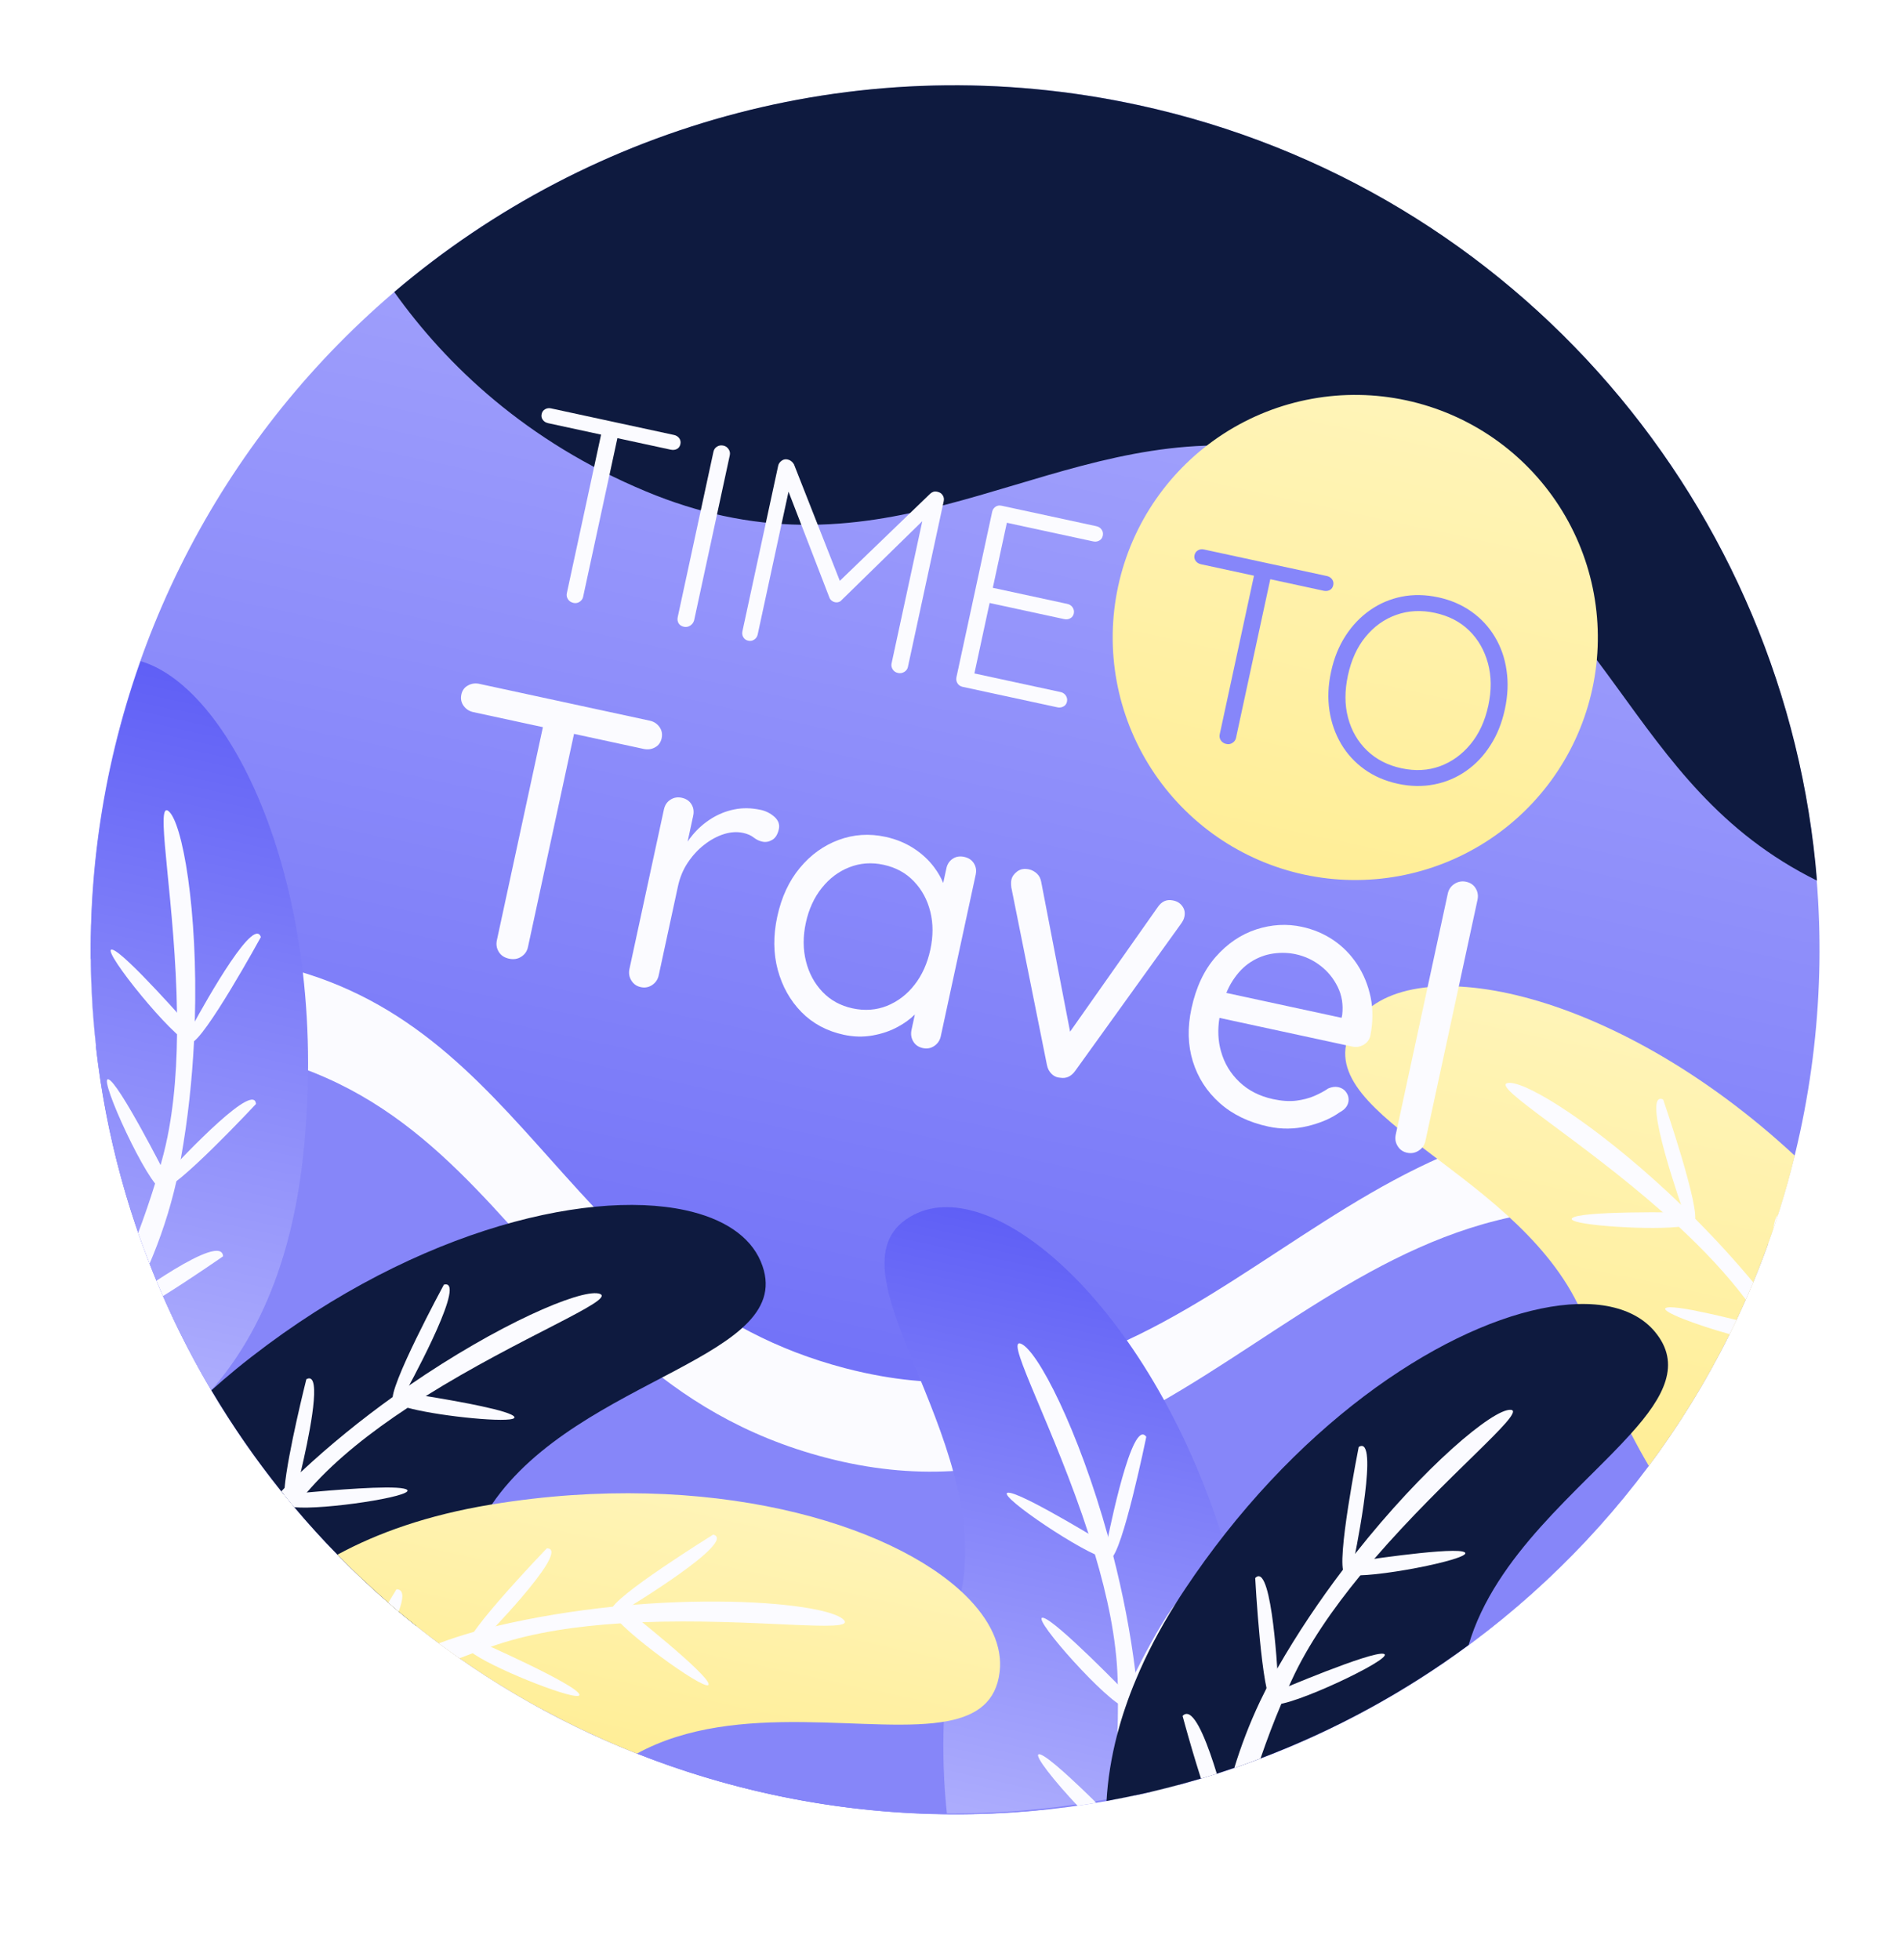 <?xml version="1.0" encoding="UTF-8" standalone="no"?>
<svg
   version="1.1"
   viewBox="0 0 165 170"
   fill="none"
   stroke="none"
   stroke-linecap="square"
   stroke-miterlimit="10"
   id="svg169"
   sodipodi:docname="img_bottom.svg"
   width="165"
   height="170"
   inkscape:version="1.2.1 (9c6d41e410, 2022-07-14)"
   xmlns:inkscape="http://www.inkscape.org/namespaces/inkscape"
   xmlns:sodipodi="http://sodipodi.sourceforge.net/DTD/sodipodi-0.dtd"
   xmlns:xlink="http://www.w3.org/1999/xlink"
   xmlns="http://www.w3.org/2000/svg"
   xmlns:svg="http://www.w3.org/2000/svg">
  <defs
     id="defs173" />
  <sodipodi:namedview
     id="namedview171"
     pagecolor="#505050"
     bordercolor="#eeeeee"
     borderopacity="1"
     inkscape:showpageshadow="0"
     inkscape:pageopacity="0"
     inkscape:pagecheckerboard="0"
     inkscape:deskcolor="#505050"
     showgrid="false"
     inkscape:zoom="4.263592"
     inkscape:cx="81.73859"
     inkscape:cy="89.947631"
     inkscape:window-width="1920"
     inkscape:window-height="1001"
     inkscape:window-x="-9"
     inkscape:window-y="-9"
     inkscape:window-maximized="1"
     inkscape:current-layer="svg169" />
  <clipPath
     id="g2cd3b45430e_0_140.0">
    <path
       d="M 0,0 H 960 V 540 H 0 Z"
       clip-rule="nonzero"
       id="path2" />
  </clipPath>
  <g
     clip-path="url(#g2cd3b45430e_0_140.0)"
     id="g167"
     transform="translate(-13.134,-13.604)">
    <path
       fill="#000000"
       fill-opacity="0"
       d="M 0,0 H 960 V 540 H 0 Z"
       fill-rule="evenodd"
       id="path5" />
    <g
       filter="url(#shadowFilter-g2cd3b45430e_0_140.1)"
       id="g9">
      <use
         xlink:href="#g2cd3b45430e_0_140.1"
         transform="translate(0,2)"
         id="use7" />
    </g>
    <defs
       id="defs24">
      <filter
         id="shadowFilter-g2cd3b45430e_0_140.1"
         filterUnits="userSpaceOnUse">
        <feGaussianBlur
           in="SourceAlpha"
           stdDeviation="2.0"
           result="blur"
           id="feGaussianBlur11" />
        <feComponentTransfer
           in="blur"
           color-interpolation-filters="sRGB"
           id="feComponentTransfer21">
          <feFuncR
             type="linear"
             slope="0"
             intercept="0.373"
             id="feFuncR13" />
          <feFuncG
             type="linear"
             slope="0"
             intercept="0.373"
             id="feFuncG15" />
          <feFuncB
             type="linear"
             slope="0"
             intercept="0.965"
             id="feFuncB17" />
          <feFuncA
             type="linear"
             slope="0.498"
             intercept="0"
             id="feFuncA19" />
        </feComponentTransfer>
      </filter>
    </defs>
    <g
       id="g2cd3b45430e_0_140.1">
      <path
         fill="#ffffff"
         d="m 17.055,78.937 v 0 C 26.473,35.341 69.45,7.636 113.045,17.055 v 0 c 20.935,4.523 39.216,17.178 50.821,35.179 11.605,18.002 15.584,39.876 11.06,60.811 v 0 c -9.419,43.595 -52.395,71.301 -95.991,61.882 v 0 C 35.341,165.508 7.636,122.532 17.055,78.937 Z"
         fill-rule="evenodd"
         id="path26" />
      <path
         stroke="#ffffff"
         stroke-width="3"
         stroke-linejoin="round"
         stroke-linecap="butt"
         d="m 17.055,78.937 v 0 C 26.473,35.341 69.45,7.636 113.045,17.055 v 0 c 20.935,4.523 39.216,17.178 50.821,35.179 11.605,18.002 15.584,39.876 11.06,60.811 v 0 c -9.419,43.595 -52.395,71.301 -95.991,61.882 v 0 C 35.341,165.508 7.636,122.532 17.055,78.937 Z"
         fill-rule="evenodd"
         id="path28" />
    </g>
    <defs
       id="defs36">
      <linearGradient
         id="g2cd3b45430e_0_140.2"
         gradientUnits="userSpaceOnUse"
         gradientTransform="matrix(12.107,2.616,-2.616,12.107,0,0)"
         spreadMethod="pad"
         x1="3.157"
         y1="-0.115"
         x2="3.157"
         y2="11.992">
        <stop
           offset="0.0"
           stop-color="#adadfd"
           id="stop31" />
        <stop
           offset="1.0"
           stop-color="#5f5ff6"
           id="stop33" />
      </linearGradient>
    </defs>
    <path
       fill="url(#g2cd3b45430e_0_140.2)"
       d="m 169.288,111.825 c -4.2,19.442 -15.951,36.412 -32.666,47.186 -16.715,10.776 -37.027,14.466 -56.468,10.265 C 60.716,165.076 43.741,153.33 32.966,136.615 22.188,119.901 18.492,99.593 22.692,80.152 26.891,60.715 38.642,43.744 55.359,32.971 72.074,22.195 92.384,18.5 111.823,22.7 c 19.442,4.2 36.417,15.951 47.192,32.667 10.776,16.713 14.472,37.021 10.273,56.458 z"
       fill-rule="evenodd"
       id="path38"
       style="fill:url(#g2cd3b45430e_0_140.2)" />
    <path
       fill="#fbfbff"
       d="m 160.797,111.531 c -0.157,-0.034 -0.318,-0.066 -0.475,-0.1 -30.356,-6.187 -42.423,27.687 -72.186,21.257 -0.55,-0.119 -1.107,-0.252 -1.672,-0.398 C 62.105,125.928 59.35,102.156 36.682,97.258 32.3,96.312 27.175,96.07 21.003,96.795 c 0.022,2.537 0.181,5.049 0.458,7.541 0.62,5.57 1.868,11.006 3.676,16.212 0.313,0.9 0.644,1.79 0.989,2.675 0.188,0.496 0.389,0.984 0.592,1.475 0.186,0.446 0.373,0.889 0.568,1.331 1.218,2.79 2.611,5.498 4.157,8.115 0.013,0.024 0.027,0.045 0.041,0.066 1.807,3.056 3.84,5.986 6.066,8.758 0.082,0.107 0.163,0.203 0.247,0.31 0.286,0.357 0.577,0.706 0.873,1.057 -0.001,0.005 0.004,0.006 0.006,0.009 1.197,1.42 2.441,2.795 3.745,4.123 1.406,1.447 2.875,2.834 4.407,4.162 0.292,0.257 0.595,0.516 0.899,0.77 0.499,0.416 0.998,0.83 1.507,1.236 0.65,0.515 1.304,1.025 1.969,1.519 0.591,0.436 1.19,0.872 1.793,1.292 1.647,1.154 3.343,2.245 5.094,3.267 l 45.712,9.876 c 0.939,-0.095 1.875,-0.212 2.809,-0.345 0.546,-0.081 1.092,-0.162 1.636,-0.256 0.296,-0.049 0.589,-0.098 0.889,-0.153 0.173,-0.028 0.346,-0.064 0.52,-0.094 0.641,-0.121 1.283,-0.249 1.917,-0.384 0.482,-0.1 0.961,-0.211 1.44,-0.322 0.796,-0.186 1.588,-0.387 2.372,-0.599 0.649,-0.171 1.292,-0.351 1.936,-0.547 0.461,-0.136 0.918,-0.275 1.375,-0.42 0.501,-0.161 1.01,-0.328 1.513,-0.502 0.763,-0.262 1.518,-0.535 2.27,-0.82 0.009,-0.003 0.025,-0.005 0.036,-0.011 6.438,-2.444 12.506,-5.755 18.028,-9.831 5.904,-4.356 11.185,-9.583 15.626,-15.545 2.655,-3.559 5.003,-7.379 7.014,-11.428 0.203,-0.406 0.402,-0.818 0.596,-1.232 0.275,-0.582 0.546,-1.172 0.805,-1.764 0.219,-0.494 0.432,-0.995 0.64,-1.497 0.461,-1.104 0.891,-2.225 1.3,-3.355 0.147,-0.413 0.299,-0.827 0.437,-1.248 0.139,-0.415 0.276,-0.827 0.41,-1.245 0.532,-1.651 1.007,-3.327 1.427,-5.028 -2.49,-0.996 -5.163,-1.822 -8,-2.435 z"
       fill-rule="evenodd"
       id="path40" />
    <path
       fill="#8686f9"
       d="m 166.523,121.487 c -12.536,34.809 -49.209,55.825 -86.37,47.796 -32.309,-6.981 -55.229,-33.817 -58.707,-64.945 35.905,-3.041 34.813,28.258 63.329,35.708 30.992,8.098 42.937,-27.16 73.854,-20.854 2.805,0.569 5.436,1.347 7.895,2.294 z"
       fill-rule="evenodd"
       id="path42" />
    <path
       fill="#0e1a3f"
       d="m 111.832,22.71 c -0.002,-5.4e-4 -0.008,-0.002 -0.01,-0.002 -23.751,-5.131 -47.308,1.605 -64.487,16.226 4.523,6.337 11.429,12.964 21.846,17.302 2.311,0.962 4.528,1.648 6.668,2.11 18.879,4.079 31.659,-9.347 50.145,-5.353 2.582,0.558 5.274,1.453 8.113,2.786 19.308,9.069 19.795,25.861 36.65,34.213 -2.566,-32.118 -25.81,-60.129 -58.924,-67.283 z"
       fill-rule="evenodd"
       id="path44" />
    <defs
       id="defs51">
      <linearGradient
         id="g2cd3b45430e_0_140.3"
         gradientUnits="userSpaceOnUse"
         gradientTransform="matrix(7.692,1.662,-1.662,7.692,0,0)"
         spreadMethod="pad"
         x1="7.991"
         y1="15.826"
         x2="7.991"
         y2="8.134">
        <stop
           offset="0.0"
           stop-color="#adadfd"
           id="stop46" />
        <stop
           offset="1.0"
           stop-color="#5f5ff6"
           id="stop48" />
      </linearGradient>
    </defs>
    <path
       fill="url(#g2cd3b45430e_0_140.3)"
       d="m 31.455,134.211 c -1.546,-2.618 -2.939,-5.325 -4.157,-8.115 -0.195,-0.442 -0.379,-0.885 -0.568,-1.331 -0.203,-0.491 -0.401,-0.979 -0.592,-1.475 -0.343,-0.885 -0.676,-1.776 -0.987,-2.675 -1.81,-5.207 -3.056,-10.643 -3.679,-16.213 -0.018,-0.148 -0.038,-0.298 -0.046,-0.455 -0.003,-0.011 -0.004,-0.03 -0.006,-0.043 -0.012,-0.128 -0.023,-0.256 -0.04,-0.385 -0.002,-0.037 -0.008,-0.072 -0.013,-0.11 -0.015,-0.137 -0.025,-0.272 -0.039,-0.414 -0.013,-0.144 -0.028,-0.294 -0.037,-0.434 -0.009,-0.141 -0.021,-0.277 -0.038,-0.419 -0.004,-0.069 -0.01,-0.136 -0.013,-0.207 -0.008,-0.096 -0.015,-0.197 -0.023,-0.295 -0.002,-0.029 -0.006,-0.056 -0.007,-0.09 -0.009,-0.128 -0.018,-0.258 -0.033,-0.392 -0.013,-0.204 -0.025,-0.406 -0.036,-0.609 -0.007,-0.111 -0.011,-0.217 -0.018,-0.328 -0.01,-0.125 -0.016,-0.255 -0.018,-0.375 l -0.01,-0.209 c -0.007,-0.138 -0.014,-0.275 -0.017,-0.406 -0.003,-0.009 -1.39e-4,-0.024 -0.003,-0.035 -0.005,-0.148 -0.015,-0.294 -0.02,-0.441 -0.006,-0.153 -0.008,-0.316 -0.014,-0.469 -0.01,-0.159 -0.012,-0.319 -0.015,-0.477 -0.002,-0.16 -0.007,-0.318 -0.01,-0.476 -0.002,-0.16 -0.005,-0.318 -0.005,-0.475 0.001,-0.175 -0.004,-0.344 -0.003,-0.519 -0.002,-0.163 8.89e-4,-0.319 -0.001,-0.479 0.001,-0.018 -4.79e-4,-0.034 0.003,-0.052 -8.35e-4,-0.141 0.002,-0.287 0.002,-0.431 -7.8e-5,-0.06 0.002,-0.12 0.005,-0.182 -0.002,-0.11 -0.004,-0.213 8.89e-4,-0.319 0.004,-0.044 0.005,-0.083 0.005,-0.119 7.84e-4,-0.149 0.007,-0.299 0.011,-0.45 0.003,-0.133 0.004,-0.271 0.01,-0.409 l 0.013,-0.301 c -8.37e-4,-0.141 0.009,-0.286 0.013,-0.424 0.002,-0.143 0.012,-0.288 0.023,-0.432 -0.002,-0.029 -7.8e-5,-0.06 0.003,-0.086 l 0.015,-0.324 c 0.002,-0.094 0.011,-0.194 0.015,-0.29 0.003,-0.012 0.002,-0.021 0.005,-0.036 0.007,-0.116 0.014,-0.235 0.021,-0.354 0.014,-0.188 0.021,-0.377 0.032,-0.561 0.013,-0.107 0.018,-0.216 0.027,-0.319 0.003,-0.088 0.012,-0.165 0.018,-0.252 0.021,-0.267 0.042,-0.532 0.063,-0.8 0.002,-0.083 0.016,-0.172 0.022,-0.259 0.01,-0.071 0.012,-0.139 0.022,-0.21 0.006,-0.075 0.013,-0.146 0.019,-0.221 0.012,-0.139 0.026,-0.279 0.038,-0.418 0.038,-0.382 0.08,-0.757 0.126,-1.142 0.012,-0.105 0.021,-0.218 0.039,-0.326 0.017,-0.153 0.034,-0.301 0.055,-0.449 0.016,-0.125 0.03,-0.25 0.048,-0.366 0.016,-0.125 0.029,-0.245 0.046,-0.369 0.003,-0.012 0.006,-0.027 0.006,-0.041 l 0.049,-0.358 c 0.014,-0.089 0.022,-0.176 0.039,-0.264 0.009,-0.064 0.021,-0.132 0.028,-0.203 0.014,-0.099 0.032,-0.195 0.05,-0.293 0.015,-0.13 0.04,-0.256 0.057,-0.385 0.019,-0.098 0.032,-0.197 0.046,-0.299 0.014,-0.076 0.025,-0.152 0.039,-0.23 l 0.035,-0.236 c 0.025,-0.126 0.043,-0.258 0.065,-0.384 l 0.07,-0.383 0.066,-0.378 0.072,-0.382 v 0 c 0.017,-0.114 0.041,-0.227 0.063,-0.342 l 0.019,-0.087 c 0.019,-0.087 0.033,-0.179 0.052,-0.266 0.012,-0.055 0.024,-0.11 0.033,-0.163 0.021,-0.097 0.033,-0.189 0.052,-0.279 0.024,-0.112 0.048,-0.22 0.068,-0.328 l 0.095,-0.437 c 0.688,-3.184 1.571,-6.276 2.624,-9.264 8.098,2.372 16.611,20.318 14.071,43.126 -1.079,9.715 -4.35,16.03 -7.956,20.124 z"
       fill-rule="evenodd"
       id="path53"
       style="fill:url(#g2cd3b45430e_0_140.3)" />
    <path
       fill="#fbfbff"
       d="m 27.617,83.887 c -0.955,-0.206 0.739,8.3 0.872,17.555 0.005,0.629 0.011,1.255 0.004,1.884 -0.04,3.745 -0.379,7.52 -1.286,10.819 -0.049,0.178 -0.097,0.351 -0.145,0.526 -0.152,0.535 -0.309,1.068 -0.472,1.593 -0.459,1.483 -0.954,2.912 -1.467,4.282 0.311,0.899 0.642,1.789 0.987,2.675 0.929,-2.18 1.743,-4.57 2.329,-7.161 0.122,-0.515 0.23,-1.041 0.315,-1.58 0.023,-0.107 0.043,-0.221 0.061,-0.332 0.627,-3.469 0.987,-6.941 1.152,-10.236 0.032,-0.582 0.051,-1.158 0.067,-1.728 0.288,-9.617 -1.077,-17.343 -2.306,-18.242 -0.041,-0.03 -0.079,-0.048 -0.111,-0.055 z"
       fill-rule="evenodd"
       id="path55" />
    <path
       fill="#fbfbff"
       d="m 35.509,94.598 c -1.27,-0.274 -5.797,8.209 -5.797,8.209 0,0 -5.776,-6.6 -6.836,-6.829 -0.028,-0.006 -0.051,-0.008 -0.072,-0.005 -0.808,0.108 5.428,7.801 6.778,8.093 0.037,0.008 0.069,0.01 0.098,0.008 1.114,-0.118 6.084,-9.186 6.084,-9.186 -0.057,-0.174 -0.141,-0.266 -0.254,-0.29 z"
       fill-rule="evenodd"
       id="path57" />
    <path
       fill="#fbfbff"
       d="m 35.093,108.998 c -1.337,-0.289 -7.575,6.543 -7.575,6.543 0,0 -4.13,-8.13 -4.99,-8.316 -0.005,-0.001 -0.01,-0.002 -0.015,-0.003 -0.832,-0.099 3.514,9.298 4.646,9.542 0.005,0.001 0.007,0.002 0.013,0.003 1.107,0.166 8.168,-7.399 8.168,-7.399 -0.015,-0.223 -0.102,-0.339 -0.247,-0.37 z"
       fill-rule="evenodd"
       id="path59" />
    <path
       fill="#fbfbff"
       d="m 32.113,122.122 c -0.925,-0.2 -3.391,1.248 -5.409,2.575 0.189,0.446 0.373,0.889 0.568,1.331 2.49,-1.547 5.214,-3.449 5.214,-3.449 -0.016,-0.265 -0.15,-0.409 -0.372,-0.457 z"
       fill-rule="evenodd"
       id="path61" />
    <path
       fill="#0e1a3f"
       d="m 72.577,118.58 c -8.808,-1.903 -24.517,2.012 -38.974,13.794 -0.744,0.611 -1.454,1.221 -2.13,1.831 1.812,3.057 3.842,5.986 6.068,8.761 0.082,0.104 0.168,0.204 0.25,0.308 0.286,0.357 0.579,0.709 0.87,1.059 -5.42e-4,0.002 0.004,0.004 0.008,0.01 1.195,1.42 2.441,2.795 3.743,4.12 1.409,1.448 2.877,2.837 4.41,4.16 0.291,0.262 0.589,0.517 0.895,0.774 0.496,0.416 1,0.831 1.509,1.236 2.092,-2.734 3.945,-5.653 5.423,-8.583 0.34,-0.68 0.728,-1.323 1.15,-1.944 7.566,-11.126 26.868,-12.7 23.332,-21.074 -0.94,-2.223 -3.267,-3.743 -6.554,-4.453 z"
       fill-rule="evenodd"
       id="path63" />
    <path
       fill="#fbfbff"
       d="m 65.069,125.807 c -1.665,-0.36 -8.734,2.67 -16.463,7.99 -0.465,0.323 -0.939,0.653 -1.413,0.992 -2.676,1.923 -5.401,4.112 -7.973,6.52 -0.082,0.076 -0.166,0.152 -0.247,0.234 -0.394,0.373 -0.776,0.748 -1.151,1.127 l -0.281,0.295 c 0.082,0.104 0.168,0.204 0.25,0.308 0.286,0.357 0.579,0.709 0.87,1.059 0.351,-0.424 0.71,-0.841 1.077,-1.256 0.12,-0.134 0.239,-0.27 0.36,-0.406 2.278,-2.553 5.268,-4.889 8.395,-6.949 0.52,-0.348 1.049,-0.689 1.581,-1.021 8.126,-5.087 16.492,-8.326 15.11,-8.858 -0.036,-0.016 -0.073,-0.026 -0.115,-0.035 z"
       fill-rule="evenodd"
       id="path65" />
    <path
       fill="#fbfbff"
       d="m 51.888,125.021 c -0.067,-0.015 -0.15,-0.009 -0.247,0.017 0,0 -4.922,9.097 -4.415,10.096 0.134,0.264 0.969,0.539 2.117,0.787 3.159,0.683 8.678,1.153 8.416,0.597 -0.123,-0.265 -1.327,-0.603 -2.839,-0.93 -2.794,-0.604 -6.641,-1.168 -6.641,-1.168 0,0 5.043,-9.089 3.611,-9.398 z"
       fill-rule="evenodd"
       id="path67" />
    <path
       fill="#fbfbff"
       d="m 40.018,133.173 c -0.085,-0.018 -0.187,0.004 -0.308,0.07 0,0 -1.623,6.432 -1.888,9.428 -0.019,0.223 -0.029,0.425 -0.031,0.603 0.286,0.357 0.579,0.709 0.87,1.059 -5.42e-4,0.003 0.004,0.004 0.008,0.01 2.533,0.252 10.26,-0.917 9.8,-1.487 -0.043,-0.054 -0.147,-0.095 -0.299,-0.127 -1.315,-0.284 -6.299,0.141 -8.43,0.339 -0.599,0.061 -0.976,0.098 -0.976,0.098 0,0 0.2,-0.757 0.458,-1.855 0.668,-2.838 1.737,-7.933 0.795,-8.136 z"
       fill-rule="evenodd"
       id="path69" />
    <defs
       id="defs76">
      <linearGradient
         id="g2cd3b45430e_0_140.4"
         gradientUnits="userSpaceOnUse"
         gradientTransform="matrix(7.101,1.534,-1.534,7.101,0,0)"
         spreadMethod="pad"
         x1="21.26"
         y1="20.227"
         x2="21.26"
         y2="13.126">
        <stop
           offset="0.0"
           stop-color="#adadfd"
           id="stop71" />
        <stop
           offset="1.0"
           stop-color="#5f5ff6"
           id="stop73" />
      </linearGradient>
    </defs>
    <path
       fill="url(#g2cd3b45430e_0_140.4)"
       d="m 122.145,165.959 v 0 c 0.07,-1.523 0.055,-3.138 -0.071,-4.852 v 0 c -0.129,-1.799 -0.383,-3.711 -0.768,-5.733 -0.592,-3.097 -1.354,-6.035 -2.251,-8.813 -6.405,-19.808 -19.687,-31.148 -26.625,-27.598 -8.452,4.319 6.955,18.982 4.059,32.93 -0.031,0.142 -0.063,0.29 -0.101,0.433 -0.78,3.319 -1.241,6.907 -1.376,10.488 -0.101,2.743 -0.018,5.484 0.267,8.099 0.133,7e-5 0.273,-0.004 0.408,0.002 0.086,3.4e-4 0.178,0.002 0.265,-0.003 0.256,4.5e-4 0.514,-0.004 0.771,-0.009 0.055,-0.001 0.11,2e-4 0.162,9.9e-4 0.118,-6.8e-4 0.241,-0.003 0.363,-0.01 0.168,-0.003 0.341,-0.005 0.512,-0.01 0.064,-0.005 0.129,-0.004 0.19,-0.009 0.134,-0.005 0.268,-0.007 0.401,-0.015 0.016,-0.002 0.029,9.3e-4 0.037,6e-5 0.143,-0.006 0.28,-0.013 0.423,-0.019 l 0.111,-0.005 c 0.321,-0.009 0.639,-0.029 0.957,-0.047 0.08,-0.006 0.169,-0.008 0.253,-0.011 0.17,-0.01 0.335,-0.024 0.505,-0.035 0.084,-0.003 0.175,-0.012 0.255,-0.016 0.173,-0.015 0.337,-0.024 0.508,-0.037 0.171,-0.015 0.34,-0.026 0.508,-0.039 0.166,-0.017 0.336,-0.029 0.505,-0.048 0.339,-0.031 0.673,-0.061 1.008,-0.099 0.115,-0.012 0.238,-0.024 0.353,-0.036 0.237,-0.03 0.467,-0.056 0.708,-0.08 0.078,-0.012 0.158,-0.018 0.234,-0.028 l 0.168,-0.016 c 0.113,-0.012 0.224,-0.033 0.337,-0.048 0.113,-0.012 0.226,-0.03 0.337,-0.045 0.227,-0.032 0.45,-0.062 0.678,-0.097 0.545,-0.076 1.09,-0.165 1.629,-0.252 0.298,-0.048 0.596,-0.096 0.891,-0.153 0.177,-0.032 0.351,-0.06 0.523,-0.096 0.641,-0.123 1.28,-0.247 1.917,-0.384 0.479,-0.098 0.958,-0.206 1.438,-0.322 v 0 c 0.794,-0.187 1.585,-0.385 2.374,-0.596 0.647,-0.174 1.294,-0.359 1.934,-0.547 0.464,-0.135 0.916,-0.278 1.373,-0.42 0.509,-0.165 1.015,-0.327 1.518,-0.501 0.757,-0.26 1.517,-0.533 2.271,-0.823 0.008,-8.9e-4 0.023,-0.008 0.031,-0.009 0.007,-0.033 0.011,-0.06 0.013,-0.094 z"
       fill-rule="evenodd"
       id="path78"
       style="fill:url(#g2cd3b45430e_0_140.4)" />
    <path
       fill="#fbfbff"
       d="m 101.624,130.137 c -1.232,-0.266 3.021,7.509 5.94,16.511 0.197,0.592 0.38,1.194 0.559,1.798 1.071,3.59 1.861,7.3 1.964,10.718 0.007,0.185 0.009,0.368 0.016,0.542 0.01,0.559 0.018,1.116 0.014,1.667 8.4e-4,0.892 -0.016,1.77 -0.049,2.634 -0.067,2.005 -0.22,3.923 -0.415,5.736 0.641,-0.121 1.283,-0.249 1.917,-0.384 0.354,-2.691 0.491,-5.628 0.257,-8.734 -0.033,-0.454 -0.079,-0.917 -0.129,-1.378 -0.005,-0.074 -0.015,-0.15 -0.025,-0.225 -0.013,-0.11 -0.028,-0.223 -0.04,-0.336 -0.427,-3.496 -1.108,-6.92 -1.924,-10.118 -0.145,-0.562 -0.289,-1.122 -0.445,-1.668 -2.564,-9.273 -6.15,-16.253 -7.592,-16.75 -0.017,-0.006 -0.034,-0.01 -0.049,-0.013 z"
       fill-rule="evenodd"
       id="path80" />
    <path
       fill="#fbfbff"
       d="m 112.322,138.041 c -1.297,-0.28 -3.195,9.546 -3.195,9.546 0,0 -6.713,-4.132 -8.327,-4.48 -0.13,-0.028 -0.229,-0.031 -0.286,-0.007 -0.701,0.325 6.644,5.284 8.592,5.704 0.162,0.035 0.287,0.038 0.368,0.004 1.026,-0.438 3.102,-10.568 3.102,-10.568 -0.08,-0.114 -0.165,-0.18 -0.253,-0.198 z"
       fill-rule="evenodd"
       id="path82" />
    <path
       fill="#fbfbff"
       d="m 116.183,151.923 c -1.267,-0.274 -5.394,8.485 -5.394,8.485 0,0 -6.032,-6.229 -7.152,-6.471 -0.035,-0.008 -0.064,-0.008 -0.088,-0.006 -0.798,0.147 5.731,7.43 7.148,7.736 0.045,0.01 0.087,0.011 0.122,0.005 1.105,-0.164 5.621,-9.474 5.621,-9.474 -0.062,-0.162 -0.15,-0.252 -0.257,-0.275 z"
       fill-rule="evenodd"
       id="path84" />
    <path
       fill="#fbfbff"
       d="m 103.342,165.778 c -0.035,-0.008 -0.066,-0.009 -0.091,-0.004 -0.444,0.082 1.396,2.389 3.358,4.464 0.545,-0.076 1.088,-0.157 1.629,-0.252 -1.832,-1.803 -4.231,-4.064 -4.896,-4.207 z"
       fill-rule="evenodd"
       id="path86" />
    <path
       fill="#fbfbff"
       d="m 117.286,165.346 c -0.182,-0.039 -0.417,0.03 -0.691,0.183 -0.951,0.527 -2.358,2.049 -3.585,3.513 0.796,-0.186 1.587,-0.384 2.371,-0.597 0.593,-0.725 1.129,-1.388 1.524,-1.884 0.436,-0.552 0.709,-0.898 0.709,-0.898 -0.073,-0.183 -0.184,-0.286 -0.329,-0.317 z"
       fill-rule="evenodd"
       id="path88" />
    <defs
       id="defs95">
      <linearGradient
         id="g2cd3b45430e_0_140.5"
         gradientUnits="userSpaceOnUse"
         gradientTransform="matrix(6.054,1.308,-1.308,6.054,0,0)"
         spreadMethod="pad"
         x1="24.054"
         y1="10.836"
         x2="24.054"
         y2="16.89">
        <stop
           offset="0.0"
           stop-color="#fff4b8"
           id="stop90" />
        <stop
           offset="1.0"
           stop-color="#ffee97"
           id="stop92" />
      </linearGradient>
    </defs>
    <path
       fill="url(#g2cd3b45430e_0_140.5)"
       d="m 130.627,102.496 c -4.812,7.595 13.529,12.299 19.381,24.23 0.391,0.793 0.726,1.627 0.995,2.491 0.912,2.923 2.156,5.896 3.631,8.758 0.487,0.945 1,1.875 1.537,2.791 2.655,-3.557 5.006,-7.378 7.013,-11.426 0.201,-0.409 0.4,-0.821 0.599,-1.234 0.275,-0.582 0.543,-1.17 0.802,-1.762 0.22,-0.497 0.435,-0.994 0.645,-1.496 0.455,-1.102 0.888,-2.223 1.295,-3.356 0.149,-0.412 0.293,-0.834 0.438,-1.25 0.141,-0.409 0.28,-0.824 0.412,-1.242 v 0 c 0.034,-0.108 0.067,-0.213 0.099,-0.313 0.012,-0.042 0.027,-0.078 0.042,-0.119 0.082,-0.27 0.166,-0.54 0.246,-0.81 0.03,-0.103 0.063,-0.209 0.094,-0.312 0.063,-0.209 0.124,-0.415 0.182,-0.623 0.03,-0.103 0.057,-0.213 0.092,-0.315 0.023,-0.094 0.052,-0.182 0.079,-0.279 0.061,-0.222 0.125,-0.446 0.181,-0.67 0.021,-0.084 0.045,-0.158 0.065,-0.242 0.062,-0.24 0.125,-0.481 0.186,-0.726 0.03,-0.103 0.054,-0.203 0.082,-0.307 0.026,-0.107 0.056,-0.21 0.079,-0.318 0.009,-0.043 0.02,-0.079 0.028,-0.117 v 0 C 152.923,99.089 134.91,95.736 130.627,102.496 Z"
       fill-rule="evenodd"
       id="path97"
       style="fill:url(#g2cd3b45430e_0_140.5)" />
    <path
       fill="#fbfbff"
       d="m 144.472,107.58 c -0.227,-0.049 -0.413,-0.06 -0.553,-0.031 -1.444,0.292 6.278,4.862 13.463,11.212 0.466,0.412 0.934,0.837 1.392,1.258 2.133,1.983 4.156,4.11 5.809,6.314 0.22,-0.497 0.433,-0.997 0.642,-1.496 -1.631,-1.958 -3.325,-3.803 -5.023,-5.509 -0.411,-0.411 -0.826,-0.817 -1.231,-1.218 -6.273,-6.046 -12.31,-10.058 -14.5,-10.531 z"
       fill-rule="evenodd"
       id="path99" />
    <path
       fill="#fbfbff"
       d="m 157.278,108.929 c -1.725,-0.373 1.922,9.851 1.922,9.851 0,0 -9.227,-0.173 -9.703,0.517 -0.084,0.123 0.183,0.244 0.68,0.351 2.28,0.493 9.388,0.747 9.937,0.01 0.668,-0.899 -2.7,-10.681 -2.7,-10.681 -0.05,-0.024 -0.094,-0.039 -0.136,-0.048 z"
       fill-rule="evenodd"
       id="path101" />
    <path
       fill="#fbfbff"
       d="m 161.172,127.496 c -1.767,-0.382 -3.301,-0.632 -3.555,-0.415 -0.352,0.311 2.69,1.452 5.557,2.252 0.208,-0.405 0.407,-0.817 0.601,-1.23 -0.842,-0.208 -1.75,-0.423 -2.603,-0.607 z"
       fill-rule="evenodd"
       id="path103" />
    <path
       fill="#fbfbff"
       d="m 167.37,118.994 c -0.198,0.177 -0.324,0.626 -0.41,1.245 0.139,-0.415 0.276,-0.827 0.41,-1.245 z"
       fill-rule="evenodd"
       id="path105" />
    <path
       fill="#0e1a3f"
       d="m 152.875,126.958 c -0.872,-0.188 -1.831,-0.267 -2.866,-0.237 -7.988,0.233 -20.405,6.992 -30.582,19.91 -1.197,1.52 -2.368,3.127 -3.496,4.822 -0.289,0.429 -0.561,0.854 -0.825,1.276 -1.425,2.271 -2.543,4.444 -3.408,6.512 -0.351,0.824 -0.656,1.632 -0.925,2.427 -0.274,0.794 -0.504,1.568 -0.704,2.328 -0.546,2.077 -0.84,4.022 -0.943,5.829 0.175,-0.033 0.354,-0.062 0.524,-0.099 0.638,-0.121 1.28,-0.247 1.914,-0.384 0.485,-0.099 0.962,-0.203 1.442,-0.316 0.794,-0.189 1.583,-0.388 2.372,-0.599 0.648,-0.177 1.294,-0.359 1.936,-0.547 0.459,-0.136 0.916,-0.281 1.373,-0.423 0.509,-0.165 1.013,-0.328 1.513,-0.5 0.763,-0.262 1.518,-0.535 2.27,-0.82 0.012,-0.005 0.028,-0.01 0.037,-0.015 6.44,-2.438 12.508,-5.75 18.029,-9.825 2.296,-7.783 9.749,-13.505 14.09,-18.341 2.9,-3.216 4.404,-6.059 2.052,-8.856 -0.914,-1.084 -2.212,-1.796 -3.805,-2.14 z"
       fill-rule="evenodd"
       id="path107" />
    <path
       fill="#fbfbff"
       d="m 144.25,135.904 c -0.02,-0.004 -0.041,-0.006 -0.061,-0.008 -1.518,-0.106 -7.531,4.936 -13.495,12.487 -0.351,0.45 -0.706,0.904 -1.052,1.371 -1.996,2.627 -3.953,5.521 -5.702,8.58 -0.058,0.097 -0.108,0.199 -0.166,0.296 -0.275,0.472 -0.526,0.946 -0.769,1.416 -0.192,0.382 -0.376,0.761 -0.559,1.135 -0.927,1.955 -1.662,3.902 -2.236,5.785 0.763,-0.262 1.518,-0.535 2.271,-0.823 0.012,-0.031 0.023,-0.071 0.039,-0.107 0.521,-1.515 1.107,-3.067 1.772,-4.642 0.214,-0.506 0.434,-1.015 0.66,-1.529 0.077,-0.161 0.146,-0.327 0.227,-0.493 1.423,-3.112 3.592,-6.222 5.968,-9.119 0.403,-0.483 0.808,-0.966 1.213,-1.438 6.172,-7.147 13.086,-12.654 11.892,-12.912 z"
       fill-rule="evenodd"
       id="path109" />
    <path
       fill="#fbfbff"
       d="m 131.319,139.035 c -0.09,-0.019 -0.195,0.008 -0.316,0.083 0,0 -2.017,10.148 -1.242,10.954 0.054,0.053 0.155,0.096 0.294,0.126 1.862,0.402 10.701,-1.337 10.177,-1.913 -0.038,-0.042 -0.115,-0.074 -0.227,-0.099 -1.535,-0.332 -9.452,0.895 -9.452,0.895 0,0 2.061,-9.767 0.766,-10.047 z"
       fill-rule="evenodd"
       id="path111" />
    <path
       fill="#fbfbff"
       d="m 122.374,150.334 c -0.11,-0.024 -0.225,0.022 -0.349,0.152 0,0 0.551,10.332 1.503,10.917 0.025,0.016 0.059,0.029 0.099,0.037 1.38,0.298 10.286,-3.904 9.608,-4.351 -0.021,-0.012 -0.045,-0.023 -0.075,-0.029 -1.085,-0.234 -9.11,3.185 -9.11,3.185 0,0 -0.406,-9.636 -1.676,-9.91 z"
       fill-rule="evenodd"
       id="path113" />
    <path
       fill="#fbfbff"
       d="m 116.161,162.283 c -0.152,-0.033 -0.299,0.016 -0.438,0.164 0,0 0.365,1.363 0.873,3.082 0.099,0.33 0.207,0.678 0.311,1.032 0.133,0.439 0.271,0.888 0.414,1.329 0.461,-0.136 0.918,-0.275 1.375,-0.42 -0.725,-2.372 -1.704,-5.009 -2.534,-5.188 z"
       fill-rule="evenodd"
       id="path115" />
    <defs
       id="defs122">
      <linearGradient
         id="g2cd3b45430e_0_140.6"
         gradientUnits="userSpaceOnUse"
         gradientTransform="matrix(4.779,1.033,-1.033,4.779,0,0)"
         spreadMethod="pad"
         x1="14.891"
         y1="25.397"
         x2="14.891"
         y2="30.176">
        <stop
           offset="0.0"
           stop-color="#fff4b8"
           id="stop117" />
        <stop
           offset="1.0"
           stop-color="#ffee97"
           id="stop119" />
      </linearGradient>
    </defs>
    <path
       fill="url(#g2cd3b45430e_0_140.6)"
       d="m 99.854,158.647 c 0.27,-2.244 -0.816,-4.553 -2.996,-6.682 -6.4,-6.246 -22.253,-10.948 -41.067,-7.86 -0.027,0.002 -0.057,0.011 -0.083,0.011 -5.494,0.908 -9.85,2.468 -13.301,4.346 1.407,1.442 2.881,2.83 4.407,4.159 0.299,0.263 0.597,0.516 0.9,0.775 0.496,0.416 1,0.831 1.507,1.236 0.65,0.517 1.304,1.025 1.972,1.517 0.59,0.441 1.185,0.871 1.79,1.294 l 0.285,0.195 c 0.111,0.079 0.228,0.156 0.339,0.235 0.089,0.059 0.177,0.125 0.269,0.184 0.121,0.084 0.244,0.165 0.373,0.248 l 0.237,0.161 c 0.446,0.298 0.893,0.591 1.344,0.874 l 0.302,0.188 c 0.08,0.051 0.161,0.103 0.244,0.152 0.055,0.035 0.109,0.065 0.161,0.1 l 0.241,0.146 c 0.023,0.015 0.041,0.027 0.066,0.035 0.09,0.056 0.173,0.108 0.263,0.164 l 0.347,0.211 0.29,0.172 c 0.014,0.008 0.023,0.013 0.032,0.023 0.105,0.059 0.207,0.121 0.309,0.179 0.07,0.041 0.143,0.078 0.209,0.121 0.058,0.034 0.114,0.064 0.172,0.1 0.16,0.095 0.325,0.191 0.489,0.281 0.082,0.046 0.159,0.087 0.24,0.136 0.078,0.04 0.152,0.085 0.227,0.125 0.241,0.131 0.486,0.267 0.73,0.398 0.082,0.046 0.157,0.084 0.239,0.128 0.483,0.261 0.969,0.515 1.454,0.764 0.105,0.057 0.203,0.104 0.307,0.155 0.085,0.044 0.17,0.086 0.257,0.129 0.056,0.03 0.116,0.057 0.172,0.087 l 0.74,0.364 c 0.083,0.039 0.166,0.08 0.247,0.116 0.082,0.044 0.166,0.078 0.249,0.119 0.349,0.167 0.708,0.331 1.063,0.491 0.062,0.029 0.123,0.061 0.188,0.088 0.164,0.075 0.334,0.148 0.503,0.226 l 0.236,0.106 c 0.024,0.01 0.04,0.019 0.06,0.026 0.069,0.033 0.14,0.064 0.213,0.093 0.17,0.073 0.345,0.148 0.517,0.222 0.167,0.073 0.334,0.138 0.501,0.21 0.137,0.058 0.276,0.115 0.418,0.174 0.067,0.03 0.127,0.054 0.195,0.079 0.089,0.037 0.176,0.069 0.267,0.107 0.135,0.055 0.275,0.107 0.41,0.162 v 0 c 8.712,-4.773 20.603,-1.573 27.001,-2.83 2.492,-0.49 4.152,-1.659 4.464,-4.241 z"
       fill-rule="evenodd"
       id="path124"
       style="fill:url(#g2cd3b45430e_0_140.6)" />
    <path
       fill="#fbfbff"
       d="m 84.117,153.262 c -3.147,-0.68 -9.15,-1.022 -16.098,-0.449 -0.564,0.045 -1.139,0.099 -1.717,0.16 -3.281,0.34 -6.732,0.884 -10.161,1.694 l -0.331,0.078 c -0.53,0.126 -1.046,0.266 -1.559,0.409 -1.05,0.296 -2.07,0.631 -3.051,0.997 0.591,0.439 1.188,0.871 1.792,1.295 0.383,-0.15 0.762,-0.296 1.154,-0.439 0.514,-0.187 1.039,-0.377 1.57,-0.558 l 0.514,-0.177 c 3.243,-1.083 7,-1.616 10.738,-1.855 0.629,-0.04 1.256,-0.071 1.878,-0.096 9.577,-0.369 18.451,0.975 17.518,-0.168 -0.265,-0.324 -1.051,-0.633 -2.248,-0.891 z"
       fill-rule="evenodd"
       id="path126" />
    <path
       fill="#fbfbff"
       d="m 75.008,146.719 c 0,0 -8.799,5.45 -8.848,6.564 -0.051,1.012 6.96,6.22 8.247,6.498 0.125,0.027 0.194,0.008 0.2,-0.064 0.067,-0.83 -7.184,-6.538 -7.184,-6.538 0,0 9.756,-5.886 7.586,-6.46 z"
       fill-rule="evenodd"
       id="path128" />
    <path
       fill="#fbfbff"
       d="m 60.712,147.922 c -0.04,-0.009 -0.086,-0.013 -0.138,-0.014 0,0 -7.178,7.453 -6.956,8.547 0.186,0.906 6.85,3.716 9.069,4.196 0.465,0.1 0.735,0.099 0.711,-0.045 -0.143,-0.829 -8.581,-4.556 -8.581,-4.556 0,0 7.64,-7.751 5.895,-8.128 z"
       fill-rule="evenodd"
       id="path130" />
    <path
       fill="#fbfbff"
       d="m 47.669,151.474 c -0.042,-0.009 -0.089,-0.014 -0.138,-0.014 0,0 -0.278,0.453 -0.708,1.16 0.292,0.259 0.59,0.515 0.895,0.772 0.39,-1.041 0.474,-1.805 -0.049,-1.918 z"
       fill-rule="evenodd"
       id="path132" />
    <defs
       id="defs139">
      <linearGradient
         id="g2cd3b45430e_0_140.7"
         gradientUnits="userSpaceOnUse"
         gradientTransform="matrix(6.413,1.386,-1.386,6.413,0,0)"
         spreadMethod="pad"
         x1="18.481"
         y1="2.85"
         x2="18.481"
         y2="9.264">
        <stop
           offset="0.0"
           stop-color="#fff4b8"
           id="stop134" />
        <stop
           offset="1.0"
           stop-color="#ffee97"
           id="stop136" />
      </linearGradient>
    </defs>
    <path
       fill="url(#g2cd3b45430e_0_140.7)"
       d="m 151.273,73.342 c -1.178,5.453 -4.476,10.219 -9.169,13.241 -4.69,3.023 -10.388,4.063 -15.847,2.883 -5.454,-1.178 -10.214,-4.477 -13.238,-9.167 -3.026,-4.69 -4.063,-10.392 -2.884,-15.845 1.178,-5.453 4.476,-10.216 9.169,-13.241 4.689,-3.021 10.387,-4.058 15.841,-2.879 5.459,1.179 10.22,4.476 13.244,9.163 3.026,4.693 4.063,10.392 2.884,15.845 z"
       fill-rule="evenodd"
       id="path141"
       style="fill:url(#g2cd3b45430e_0_140.7)" />
    <path
       fill="#fbfbff"
       d="m 60.927,49.027 c -0.177,-0.038 -0.344,-0.017 -0.506,0.076 -0.163,0.088 -0.259,0.232 -0.301,0.427 -0.038,0.177 -0.008,0.341 0.103,0.493 0.105,0.146 0.252,0.238 0.43,0.276 l -0.001,0.005 4.627,1 -2.975,13.771 c -0.038,0.177 -0.002,0.348 0.106,0.515 0.106,0.162 0.264,0.266 0.474,0.312 0.19,0.041 0.369,0.012 0.531,-0.095 0.162,-0.109 0.266,-0.249 0.304,-0.426 l 2.975,-13.771 4.632,1.001 c 0.195,0.042 0.372,0.023 0.531,-0.061 0.16,-0.086 0.26,-0.224 0.302,-0.419 0.042,-0.192 0.008,-0.362 -0.101,-0.514 -0.11,-0.147 -0.262,-0.242 -0.457,-0.284 z"
       fill-rule="evenodd"
       id="path143" />
    <path
       fill="#fbfbff"
       d="m 75.897,52.259 c -0.207,-0.045 -0.396,-0.02 -0.56,0.086 -0.169,0.105 -0.27,0.256 -0.312,0.453 L 71.928,67.129 c -0.042,0.195 -0.022,0.369 0.071,0.533 0.091,0.158 0.249,0.263 0.474,0.312 0.177,0.038 0.354,0.009 0.526,-0.096 0.17,-0.107 0.29,-0.251 0.342,-0.444 l 0.005,0.001 3.096,-14.331 c 0.043,-0.197 0.011,-0.377 -0.108,-0.544 -0.113,-0.166 -0.26,-0.263 -0.437,-0.301 z"
       fill-rule="evenodd"
       id="path145" />
    <path
       fill="#fbfbff"
       d="m 94.408,56.251 c -0.205,-0.044 -0.398,0.016 -0.584,0.183 l -7.835,7.554 -3.978,-10.107 c -0.063,-0.108 -0.138,-0.197 -0.242,-0.275 -0.099,-0.076 -0.201,-0.122 -0.306,-0.145 -0.197,-0.043 -0.373,-0.007 -0.526,0.111 -0.156,0.115 -0.256,0.253 -0.292,0.418 l -3.106,14.378 c -0.038,0.177 -0.015,0.347 0.076,0.508 0.091,0.158 0.231,0.262 0.426,0.304 0.195,0.042 0.375,0.01 0.529,-0.098 0.154,-0.108 0.253,-0.251 0.291,-0.429 l 2.679,-12.399 3.544,9.181 c 0.035,0.104 0.1,0.189 0.187,0.263 0.089,0.074 0.186,0.121 0.291,0.144 0.1,0.022 0.21,0.019 0.319,-0.012 0.104,-0.033 0.196,-0.083 0.258,-0.167 l 7.006,-6.852 -2.668,12.349 c -0.038,0.177 -0.002,0.348 0.103,0.514 0.104,0.161 0.257,0.262 0.452,0.304 0.192,0.042 0.376,0.016 0.548,-0.088 0.172,-0.107 0.276,-0.247 0.314,-0.424 l 3.107,-14.381 c 0.042,-0.195 0.014,-0.368 -0.089,-0.521 -0.097,-0.154 -0.241,-0.251 -0.419,-0.289 -0.029,-0.011 -0.058,-0.02 -0.086,-0.026 z"
       fill-rule="evenodd"
       id="path147" />
    <path
       fill="#fbfbff"
       d="m 100.023,57.472 c -0.197,-0.043 -0.371,-0.015 -0.52,0.084 -0.154,0.108 -0.256,0.251 -0.294,0.428 l -3.106,14.378 c -0.038,0.177 -0.005,0.349 0.091,0.511 0.096,0.159 0.244,0.265 0.439,0.307 l 8.224,1.777 c 0.195,0.042 0.373,0.018 0.534,-0.073 0.165,-0.085 0.264,-0.228 0.306,-0.426 0.039,-0.182 0.003,-0.353 -0.102,-0.519 -0.107,-0.157 -0.257,-0.262 -0.452,-0.304 l -7.479,-1.616 1.32,-6.111 6.464,1.397 c 0.197,0.043 0.375,0.021 0.536,-0.07 0.166,-0.09 0.264,-0.231 0.306,-0.426 0.038,-0.177 0.002,-0.35 -0.103,-0.514 -0.107,-0.159 -0.257,-0.262 -0.455,-0.305 l -6.471,-1.398 1.219,-5.643 7.481,1.616 c 0.197,0.043 0.372,0.023 0.536,-0.07 0.163,-0.088 0.263,-0.226 0.306,-0.426 0.042,-0.195 0.007,-0.37 -0.101,-0.524 -0.11,-0.157 -0.259,-0.255 -0.456,-0.297 z"
       fill-rule="evenodd"
       id="path149" />
    <path
       fill="#fbfbff"
       d="m 54.722,72.925 c -0.36,-0.078 -0.695,-0.03 -0.993,0.139 -0.304,0.162 -0.495,0.427 -0.573,0.789 -0.078,0.362 -0.011,0.683 0.193,0.973 0.208,0.286 0.484,0.471 0.844,0.549 l 6.039,1.305 -3.995,18.489 c -0.078,0.362 -0.023,0.699 0.168,1.002 0.187,0.31 0.482,0.504 0.887,0.592 0.4,0.086 0.757,0.03 1.062,-0.171 0.313,-0.199 0.503,-0.477 0.582,-0.84 l 3.995,-18.489 6.036,1.304 c 0.362,0.078 0.697,0.033 0.995,-0.136 0.306,-0.167 0.494,-0.432 0.571,-0.79 0.078,-0.362 0.015,-0.685 -0.189,-0.977 -0.208,-0.286 -0.485,-0.468 -0.847,-0.547 z"
       fill-rule="evenodd"
       id="path151" />
    <path
       fill="#fbfbff"
       d="m 79.102,83.851 c -0.782,-0.169 -1.536,-0.183 -2.255,-0.037 -0.716,0.141 -1.387,0.412 -2,0.795 -0.615,0.388 -1.161,0.856 -1.619,1.413 -0.159,0.191 -0.308,0.386 -0.443,0.584 v 0 l 0.48,-2.222 c 0.083,-0.382 0.038,-0.722 -0.147,-1.015 -0.18,-0.293 -0.459,-0.481 -0.841,-0.564 -0.36,-0.078 -0.689,-0.021 -0.984,0.169 -0.297,0.19 -0.484,0.473 -0.568,0.861 l -2.986,13.818 c -0.078,0.362 -0.025,0.698 0.166,1.001 0.187,0.31 0.462,0.5 0.822,0.578 0.36,0.078 0.687,0.015 0.985,-0.187 0.301,-0.204 0.488,-0.48 0.567,-0.843 l 1.669,-7.723 c 0.164,-0.76 0.449,-1.449 0.858,-2.057 0.409,-0.608 0.885,-1.13 1.431,-1.551 0.547,-0.423 1.116,-0.732 1.699,-0.915 0.584,-0.183 1.138,-0.217 1.668,-0.103 0.377,0.082 0.683,0.218 0.911,0.398 0.23,0.181 0.481,0.303 0.756,0.362 0.295,0.064 0.585,0.006 0.864,-0.161 0.281,-0.172 0.468,-0.482 0.564,-0.927 0.087,-0.402 -0.04,-0.759 -0.382,-1.066 -0.344,-0.307 -0.751,-0.51 -1.215,-0.611 z"
       fill-rule="evenodd"
       id="path153" />
    <path
       fill="#fbfbff"
       d="m 89.782,88.617 c 1.062,0.23 1.938,0.706 2.635,1.438 0.694,0.725 1.168,1.605 1.424,2.636 0.254,1.028 0.253,2.124 0.001,3.288 -0.256,1.187 -0.711,2.203 -1.37,3.047 -0.656,0.844 -1.457,1.451 -2.388,1.828 -0.936,0.373 -1.93,0.446 -2.993,0.217 -1.04,-0.225 -1.906,-0.697 -2.601,-1.425 -0.694,-0.725 -1.177,-1.612 -1.436,-2.654 -0.262,-1.04 -0.269,-2.156 -0.012,-3.346 0.256,-1.185 0.723,-2.196 1.389,-3.025 0.664,-0.832 1.463,-1.431 2.396,-1.792 0.931,-0.364 1.915,-0.436 2.955,-0.212 z m 0.158,-2.425 c -1.402,-0.303 -2.751,-0.212 -4.053,0.27 -1.3,0.483 -2.427,1.291 -3.369,2.432 -0.941,1.133 -1.592,2.539 -1.954,4.213 -0.357,1.652 -0.343,3.198 0.043,4.632 0.393,1.44 1.075,2.655 2.054,3.656 0.983,0.997 2.207,1.651 3.667,1.967 0.85,0.184 1.682,0.206 2.501,0.062 0.814,-0.146 1.553,-0.394 2.204,-0.756 0.575,-0.31 1.063,-0.668 1.465,-1.065 v 0 l -0.289,1.337 c -0.078,0.362 -0.03,0.697 0.148,0.997 0.182,0.309 0.457,0.499 0.84,0.582 0.362,0.078 0.69,0.016 0.987,-0.187 0.298,-0.203 0.486,-0.481 0.564,-0.843 l 3.027,-14.011 c 0.078,-0.362 0.033,-0.684 -0.152,-0.98 -0.18,-0.293 -0.461,-0.482 -0.843,-0.564 -0.382,-0.083 -0.71,-0.031 -1.004,0.165 -0.283,0.195 -0.465,0.467 -0.543,0.83 l -0.274,1.267 v 0 c -0.195,-0.466 -0.455,-0.92 -0.784,-1.36 -0.475,-0.636 -1.07,-1.186 -1.789,-1.65 -0.721,-0.467 -1.539,-0.798 -2.446,-0.994 z"
       fill-rule="evenodd"
       id="path155" />
    <path
       fill="#fbfbff"
       d="m 114.894,91.712 c -0.542,-0.117 -0.982,0.076 -1.327,0.582 l -7.603,10.801 -2.503,-12.985 c -0.051,-0.299 -0.171,-0.539 -0.376,-0.73 -0.205,-0.188 -0.435,-0.311 -0.685,-0.365 -0.407,-0.088 -0.74,-0.026 -1.016,0.175 -0.278,0.209 -0.45,0.449 -0.51,0.724 -0.027,0.125 -0.036,0.251 -0.031,0.375 0.007,0.127 0.013,0.217 0.022,0.285 l 3.09,15.403 c 0.061,0.322 0.201,0.582 0.411,0.785 0.162,0.158 0.347,0.258 0.555,0.303 0.06,0.013 0.126,0.022 0.191,0.025 0.512,0.087 0.942,-0.108 1.29,-0.584 l 9.173,-12.754 c 0.067,-0.093 0.128,-0.195 0.183,-0.29 0.053,-0.098 0.096,-0.212 0.123,-0.337 0.073,-0.337 0.017,-0.637 -0.169,-0.9 -0.19,-0.269 -0.443,-0.431 -0.758,-0.499 -0.022,-0.007 -0.042,-0.012 -0.059,-0.015 z"
       fill-rule="evenodd"
       id="path157" />
    <path
       fill="#fbfbff"
       d="m 125.549,96.379 c 0.782,0.169 1.493,0.5 2.13,0.991 0.64,0.489 1.138,1.101 1.5,1.836 0.362,0.732 0.494,1.54 0.394,2.429 l -0.056,0.257 -9.998,-2.16 c 0.159,-0.387 0.34,-0.737 0.544,-1.052 0.464,-0.719 0.999,-1.27 1.604,-1.647 0.6,-0.38 1.24,-0.619 1.918,-0.716 0.677,-0.094 1.33,-0.076 1.965,0.061 z m 0.525,-2.38 c -1.312,-0.284 -2.635,-0.206 -3.96,0.225 -1.323,0.433 -2.494,1.224 -3.505,2.369 -1.011,1.144 -1.716,2.638 -2.114,4.482 -0.357,1.652 -0.317,3.186 0.12,4.601 0.438,1.413 1.214,2.614 2.329,3.608 1.114,0.994 2.519,1.674 4.216,2.041 1.142,0.247 2.284,0.232 3.401,-0.037 1.118,-0.269 2.054,-0.668 2.786,-1.198 0.425,-0.222 0.675,-0.508 0.753,-0.868 0.064,-0.295 0.014,-0.573 -0.155,-0.831 -0.167,-0.256 -0.409,-0.418 -0.724,-0.486 -0.257,-0.056 -0.542,-0.02 -0.859,0.113 -0.341,0.235 -0.747,0.453 -1.208,0.652 -0.461,0.199 -0.985,0.334 -1.567,0.41 -0.581,0.073 -1.252,0.03 -2.014,-0.134 -1.165,-0.252 -2.134,-0.744 -2.907,-1.476 -0.778,-0.733 -1.314,-1.621 -1.607,-2.66 -0.259,-0.898 -0.305,-1.868 -0.137,-2.912 l 11.52,2.489 c 0.342,0.074 0.665,0.023 0.968,-0.144 0.299,-0.173 0.499,-0.421 0.592,-0.754 0.243,-1.208 0.252,-2.342 0.035,-3.383 -0.217,-1.043 -0.605,-1.993 -1.164,-2.846 -0.557,-0.848 -1.25,-1.552 -2.069,-2.108 -0.822,-0.554 -1.734,-0.937 -2.728,-1.152 z"
       fill-rule="evenodd"
       id="path159" />
    <path
       fill="#fbfbff"
       d="m 140.319,90.09 c -0.362,-0.078 -0.699,-0.012 -1.005,0.183 -0.313,0.202 -0.504,0.48 -0.582,0.84 l -4.516,20.904 c -0.078,0.362 -0.025,0.698 0.166,1.001 0.187,0.31 0.46,0.5 0.822,0.578 0.36,0.078 0.697,0.017 1.002,-0.184 0.313,-0.199 0.506,-0.477 0.584,-0.839 l 4.516,-20.904 c 0.078,-0.36 0.032,-0.694 -0.151,-0.998 -0.177,-0.305 -0.455,-0.498 -0.837,-0.581 z"
       fill-rule="evenodd"
       id="path161" />
    <path
       fill="#8686fa"
       d="m 117.566,61.265 c -0.177,-0.038 -0.347,-0.017 -0.508,0.076 -0.158,0.089 -0.259,0.232 -0.301,0.427 -0.038,0.177 -0.003,0.342 0.103,0.493 0.107,0.146 0.255,0.238 0.432,0.276 l -10e-4,0.005 4.627,1 -2.975,13.771 c -0.038,0.177 -0.007,0.346 0.098,0.513 0.109,0.162 0.267,0.267 0.477,0.312 0.195,0.042 0.371,0.012 0.533,-0.094 0.165,-0.108 0.268,-0.248 0.306,-0.426 l 2.975,-13.771 4.629,1 c 0.195,0.042 0.374,0.023 0.531,-0.061 0.16,-0.086 0.26,-0.224 0.302,-0.419 0.042,-0.192 0.008,-0.362 -0.101,-0.514 -0.107,-0.146 -0.262,-0.242 -0.457,-0.284 z"
       fill-rule="evenodd"
       id="path163" />
    <path
       fill="#8686fa"
       d="m 137.611,66.765 c 1.2,0.259 2.191,0.769 2.973,1.534 0.779,0.765 1.323,1.709 1.63,2.832 0.308,1.129 0.318,2.355 0.03,3.69 -0.288,1.332 -0.804,2.448 -1.55,3.346 -0.741,0.897 -1.629,1.532 -2.654,1.906 -1.033,0.373 -2.141,0.429 -3.341,0.17 -1.182,-0.255 -2.176,-0.766 -2.973,-1.534 -0.799,-0.769 -1.346,-1.714 -1.645,-2.835 -0.301,-1.125 -0.3,-2.351 -0.013,-3.683 0.288,-1.335 0.795,-2.457 1.533,-3.352 0.736,-0.898 1.624,-1.533 2.669,-1.903 1.043,-0.371 2.159,-0.426 3.341,-0.17 z m 0.291,-1.347 c -1.105,-0.239 -2.16,-0.257 -3.16,-0.06 -0.998,0.2 -1.917,0.588 -2.749,1.169 -0.826,0.578 -1.54,1.315 -2.125,2.22 -0.587,0.901 -1.009,1.945 -1.264,3.128 -0.256,1.187 -0.302,2.305 -0.139,3.368 0.16,1.063 0.506,2.029 1.019,2.901 0.518,0.871 1.194,1.605 2.021,2.197 0.83,0.593 1.793,1.013 2.903,1.252 1.09,0.235 2.143,0.251 3.149,0.055 1.008,-0.196 1.927,-0.586 2.758,-1.165 0.832,-0.581 1.539,-1.321 2.111,-2.225 0.585,-0.902 1.001,-1.944 1.256,-3.127 0.255,-1.182 0.307,-2.306 0.147,-3.369 -0.147,-1.062 -0.485,-2.028 -1.004,-2.896 -0.518,-0.873 -1.194,-1.608 -2.031,-2.202 -0.835,-0.594 -1.801,-1.012 -2.891,-1.247 z"
       fill-rule="evenodd"
       id="path165" />
  </g>
</svg>
